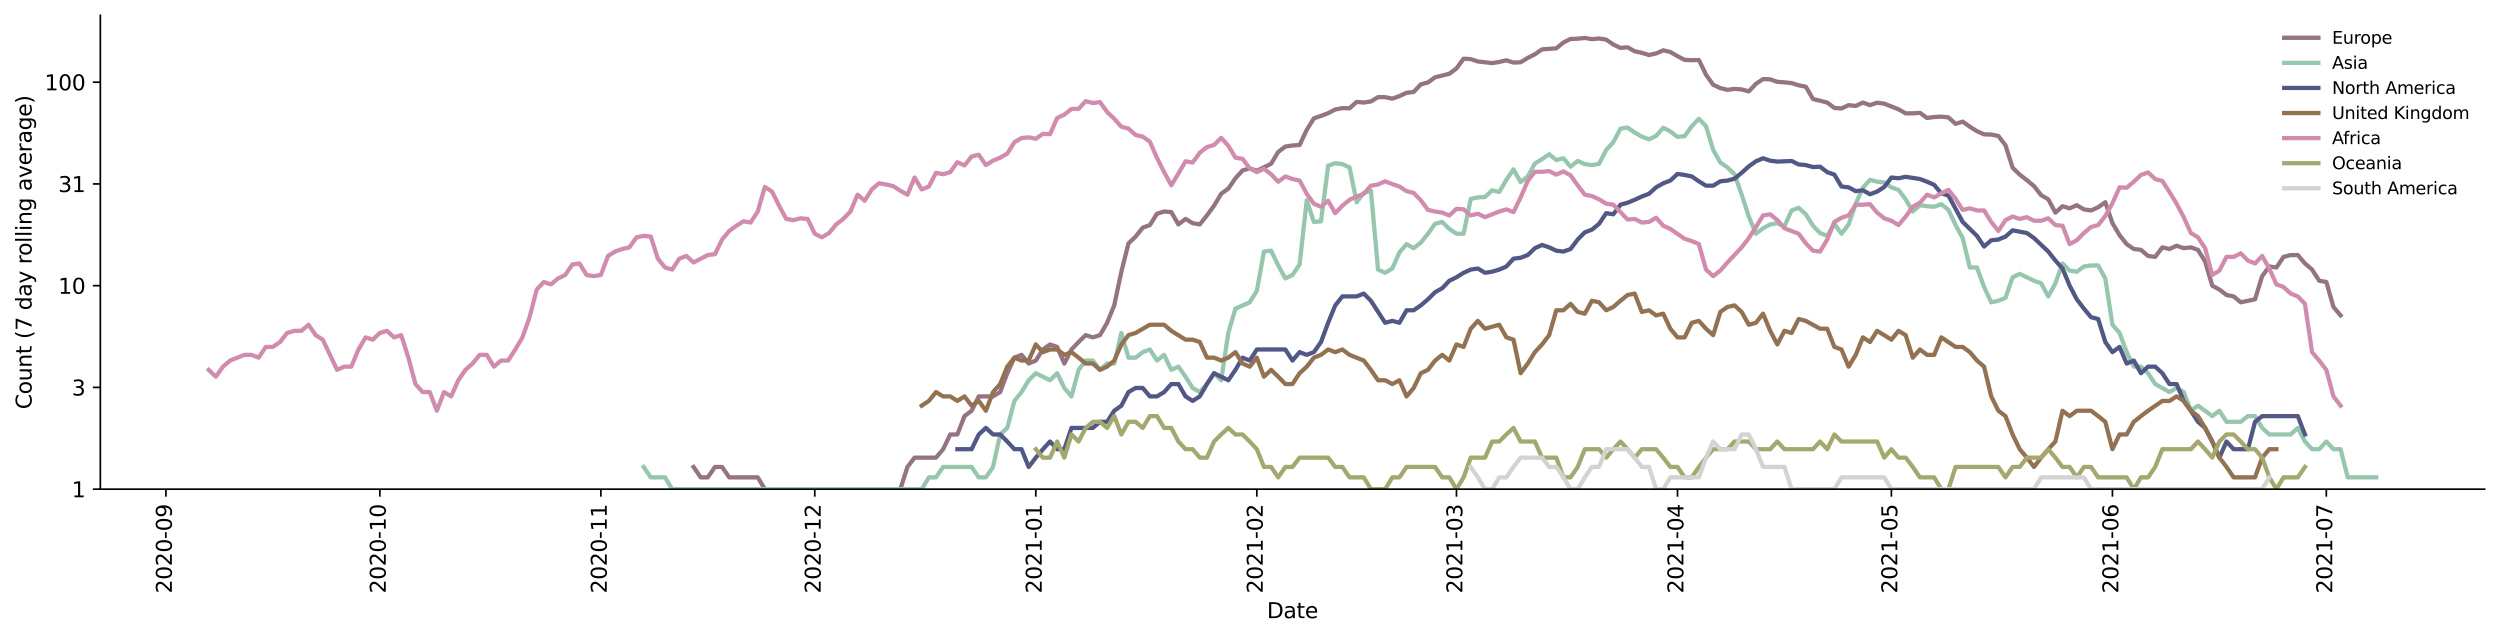 <?xml version="1.0" encoding="utf-8" standalone="no"?>
<!DOCTYPE svg PUBLIC "-//W3C//DTD SVG 1.1//EN"
  "http://www.w3.org/Graphics/SVG/1.1/DTD/svg11.dtd">
<svg height="298.621pt" version="1.1" viewBox="0 0 1170.166 298.621" width="1170.166pt" xmlns="http://www.w3.org/2000/svg" xmlns:xlink="http://www.w3.org/1999/xlink">
 <defs>
  <style type="text/css">*{stroke-linecap:butt;stroke-linejoin:round;}</style>
 </defs>
 <g id="figure_1">
  <g id="patch_1">
   <path d="M 0 298.621 
L 1170.166 298.621 
L 1170.166 0 
L 0 0 
z
" style="fill:#ffffff;"/>
  </g>
  <g id="axes_1">
   <g id="patch_2">
    <path d="M 46.966 228.96 
L 1162.966 228.96 
L 1162.966 7.2 
L 46.966 7.2 
z
" style="fill:#ffffff;"/>
   </g>
   <g id="matplotlib.axis_1">
    <g id="xtick_1">
     <g id="line2d_1">
      <defs>
       <path d="M 0 0 
L 0 3.5 
" id="m1ee1293036" style="stroke:#000000;stroke-width:0.8;"/>
      </defs>
      <g>
       <use style="stroke:#000000;stroke-width:0.8;" x="77.669" xlink:href="#m1ee1293036" y="228.96"/>
      </g>
     </g>
     <g id="text_1">
      <!-- 2020-09 -->
      <g transform="translate(80.428 277.743)rotate(-90)scale(0.1 -0.1)">
       <defs>
        <path d="M 1228 531 
L 3431 531 
L 3431 0 
L 469 0 
L 469 531 
Q 828 903 1448 1529 
Q 2069 2156 2228 2338 
Q 2531 2678 2651 2914 
Q 2772 3150 2772 3378 
Q 2772 3750 2511 3984 
Q 2250 4219 1831 4219 
Q 1534 4219 1204 4116 
Q 875 4013 500 3803 
L 500 4441 
Q 881 4594 1212 4672 
Q 1544 4750 1819 4750 
Q 2544 4750 2975 4387 
Q 3406 4025 3406 3419 
Q 3406 3131 3298 2873 
Q 3191 2616 2906 2266 
Q 2828 2175 2409 1742 
Q 1991 1309 1228 531 
z
" id="DejaVuSans-32" transform="scale(0.016)"/>
        <path d="M 2034 4250 
Q 1547 4250 1301 3770 
Q 1056 3291 1056 2328 
Q 1056 1369 1301 889 
Q 1547 409 2034 409 
Q 2525 409 2770 889 
Q 3016 1369 3016 2328 
Q 3016 3291 2770 3770 
Q 2525 4250 2034 4250 
z
M 2034 4750 
Q 2819 4750 3233 4129 
Q 3647 3509 3647 2328 
Q 3647 1150 3233 529 
Q 2819 -91 2034 -91 
Q 1250 -91 836 529 
Q 422 1150 422 2328 
Q 422 3509 836 4129 
Q 1250 4750 2034 4750 
z
" id="DejaVuSans-30" transform="scale(0.016)"/>
        <path d="M 313 2009 
L 1997 2009 
L 1997 1497 
L 313 1497 
L 313 2009 
z
" id="DejaVuSans-2d" transform="scale(0.016)"/>
        <path d="M 703 97 
L 703 672 
Q 941 559 1184 500 
Q 1428 441 1663 441 
Q 2288 441 2617 861 
Q 2947 1281 2994 2138 
Q 2813 1869 2534 1725 
Q 2256 1581 1919 1581 
Q 1219 1581 811 2004 
Q 403 2428 403 3163 
Q 403 3881 828 4315 
Q 1253 4750 1959 4750 
Q 2769 4750 3195 4129 
Q 3622 3509 3622 2328 
Q 3622 1225 3098 567 
Q 2575 -91 1691 -91 
Q 1453 -91 1209 -44 
Q 966 3 703 97 
z
M 1959 2075 
Q 2384 2075 2632 2365 
Q 2881 2656 2881 3163 
Q 2881 3666 2632 3958 
Q 2384 4250 1959 4250 
Q 1534 4250 1286 3958 
Q 1038 3666 1038 3163 
Q 1038 2656 1286 2365 
Q 1534 2075 1959 2075 
z
" id="DejaVuSans-39" transform="scale(0.016)"/>
       </defs>
       <use xlink:href="#DejaVuSans-32"/>
       <use x="63.623" xlink:href="#DejaVuSans-30"/>
       <use x="127.246" xlink:href="#DejaVuSans-32"/>
       <use x="190.869" xlink:href="#DejaVuSans-30"/>
       <use x="254.492" xlink:href="#DejaVuSans-2d"/>
       <use x="290.576" xlink:href="#DejaVuSans-30"/>
       <use x="354.199" xlink:href="#DejaVuSans-39"/>
      </g>
     </g>
    </g>
    <g id="xtick_2">
     <g id="line2d_2">
      <g>
       <use style="stroke:#000000;stroke-width:0.8;" x="177.789" xlink:href="#m1ee1293036" y="228.96"/>
      </g>
     </g>
     <g id="text_2">
      <!-- 2020-10 -->
      <g transform="translate(180.548 277.743)rotate(-90)scale(0.1 -0.1)">
       <defs>
        <path d="M 794 531 
L 1825 531 
L 1825 4091 
L 703 3866 
L 703 4441 
L 1819 4666 
L 2450 4666 
L 2450 531 
L 3481 531 
L 3481 0 
L 794 0 
L 794 531 
z
" id="DejaVuSans-31" transform="scale(0.016)"/>
       </defs>
       <use xlink:href="#DejaVuSans-32"/>
       <use x="63.623" xlink:href="#DejaVuSans-30"/>
       <use x="127.246" xlink:href="#DejaVuSans-32"/>
       <use x="190.869" xlink:href="#DejaVuSans-30"/>
       <use x="254.492" xlink:href="#DejaVuSans-2d"/>
       <use x="290.576" xlink:href="#DejaVuSans-31"/>
       <use x="354.199" xlink:href="#DejaVuSans-30"/>
      </g>
     </g>
    </g>
    <g id="xtick_3">
     <g id="line2d_3">
      <g>
       <use style="stroke:#000000;stroke-width:0.8;" x="281.246" xlink:href="#m1ee1293036" y="228.96"/>
      </g>
     </g>
     <g id="text_3">
      <!-- 2020-11 -->
      <g transform="translate(284.005 277.743)rotate(-90)scale(0.1 -0.1)">
       <use xlink:href="#DejaVuSans-32"/>
       <use x="63.623" xlink:href="#DejaVuSans-30"/>
       <use x="127.246" xlink:href="#DejaVuSans-32"/>
       <use x="190.869" xlink:href="#DejaVuSans-30"/>
       <use x="254.492" xlink:href="#DejaVuSans-2d"/>
       <use x="290.576" xlink:href="#DejaVuSans-31"/>
       <use x="354.199" xlink:href="#DejaVuSans-31"/>
      </g>
     </g>
    </g>
    <g id="xtick_4">
     <g id="line2d_4">
      <g>
       <use style="stroke:#000000;stroke-width:0.8;" x="381.365" xlink:href="#m1ee1293036" y="228.96"/>
      </g>
     </g>
     <g id="text_4">
      <!-- 2020-12 -->
      <g transform="translate(384.125 277.743)rotate(-90)scale(0.1 -0.1)">
       <use xlink:href="#DejaVuSans-32"/>
       <use x="63.623" xlink:href="#DejaVuSans-30"/>
       <use x="127.246" xlink:href="#DejaVuSans-32"/>
       <use x="190.869" xlink:href="#DejaVuSans-30"/>
       <use x="254.492" xlink:href="#DejaVuSans-2d"/>
       <use x="290.576" xlink:href="#DejaVuSans-31"/>
       <use x="354.199" xlink:href="#DejaVuSans-32"/>
      </g>
     </g>
    </g>
    <g id="xtick_5">
     <g id="line2d_5">
      <g>
       <use style="stroke:#000000;stroke-width:0.8;" x="484.822" xlink:href="#m1ee1293036" y="228.96"/>
      </g>
     </g>
     <g id="text_5">
      <!-- 2021-01 -->
      <g transform="translate(487.581 277.743)rotate(-90)scale(0.1 -0.1)">
       <use xlink:href="#DejaVuSans-32"/>
       <use x="63.623" xlink:href="#DejaVuSans-30"/>
       <use x="127.246" xlink:href="#DejaVuSans-32"/>
       <use x="190.869" xlink:href="#DejaVuSans-31"/>
       <use x="254.492" xlink:href="#DejaVuSans-2d"/>
       <use x="290.576" xlink:href="#DejaVuSans-30"/>
       <use x="354.199" xlink:href="#DejaVuSans-31"/>
      </g>
     </g>
    </g>
    <g id="xtick_6">
     <g id="line2d_6">
      <g>
       <use style="stroke:#000000;stroke-width:0.8;" x="588.279" xlink:href="#m1ee1293036" y="228.96"/>
      </g>
     </g>
     <g id="text_6">
      <!-- 2021-02 -->
      <g transform="translate(591.038 277.743)rotate(-90)scale(0.1 -0.1)">
       <use xlink:href="#DejaVuSans-32"/>
       <use x="63.623" xlink:href="#DejaVuSans-30"/>
       <use x="127.246" xlink:href="#DejaVuSans-32"/>
       <use x="190.869" xlink:href="#DejaVuSans-31"/>
       <use x="254.492" xlink:href="#DejaVuSans-2d"/>
       <use x="290.576" xlink:href="#DejaVuSans-30"/>
       <use x="354.199" xlink:href="#DejaVuSans-32"/>
      </g>
     </g>
    </g>
    <g id="xtick_7">
     <g id="line2d_7">
      <g>
       <use style="stroke:#000000;stroke-width:0.8;" x="681.724" xlink:href="#m1ee1293036" y="228.96"/>
      </g>
     </g>
     <g id="text_7">
      <!-- 2021-03 -->
      <g transform="translate(684.483 277.743)rotate(-90)scale(0.1 -0.1)">
       <defs>
        <path d="M 2597 2516 
Q 3050 2419 3304 2112 
Q 3559 1806 3559 1356 
Q 3559 666 3084 287 
Q 2609 -91 1734 -91 
Q 1441 -91 1130 -33 
Q 819 25 488 141 
L 488 750 
Q 750 597 1062 519 
Q 1375 441 1716 441 
Q 2309 441 2620 675 
Q 2931 909 2931 1356 
Q 2931 1769 2642 2001 
Q 2353 2234 1838 2234 
L 1294 2234 
L 1294 2753 
L 1863 2753 
Q 2328 2753 2575 2939 
Q 2822 3125 2822 3475 
Q 2822 3834 2567 4026 
Q 2313 4219 1838 4219 
Q 1578 4219 1281 4162 
Q 984 4106 628 3988 
L 628 4550 
Q 988 4650 1302 4700 
Q 1616 4750 1894 4750 
Q 2613 4750 3031 4423 
Q 3450 4097 3450 3541 
Q 3450 3153 3228 2886 
Q 3006 2619 2597 2516 
z
" id="DejaVuSans-33" transform="scale(0.016)"/>
       </defs>
       <use xlink:href="#DejaVuSans-32"/>
       <use x="63.623" xlink:href="#DejaVuSans-30"/>
       <use x="127.246" xlink:href="#DejaVuSans-32"/>
       <use x="190.869" xlink:href="#DejaVuSans-31"/>
       <use x="254.492" xlink:href="#DejaVuSans-2d"/>
       <use x="290.576" xlink:href="#DejaVuSans-30"/>
       <use x="354.199" xlink:href="#DejaVuSans-33"/>
      </g>
     </g>
    </g>
    <g id="xtick_8">
     <g id="line2d_8">
      <g>
       <use style="stroke:#000000;stroke-width:0.8;" x="785.181" xlink:href="#m1ee1293036" y="228.96"/>
      </g>
     </g>
     <g id="text_8">
      <!-- 2021-04 -->
      <g transform="translate(787.94 277.743)rotate(-90)scale(0.1 -0.1)">
       <defs>
        <path d="M 2419 4116 
L 825 1625 
L 2419 1625 
L 2419 4116 
z
M 2253 4666 
L 3047 4666 
L 3047 1625 
L 3713 1625 
L 3713 1100 
L 3047 1100 
L 3047 0 
L 2419 0 
L 2419 1100 
L 313 1100 
L 313 1709 
L 2253 4666 
z
" id="DejaVuSans-34" transform="scale(0.016)"/>
       </defs>
       <use xlink:href="#DejaVuSans-32"/>
       <use x="63.623" xlink:href="#DejaVuSans-30"/>
       <use x="127.246" xlink:href="#DejaVuSans-32"/>
       <use x="190.869" xlink:href="#DejaVuSans-31"/>
       <use x="254.492" xlink:href="#DejaVuSans-2d"/>
       <use x="290.576" xlink:href="#DejaVuSans-30"/>
       <use x="354.199" xlink:href="#DejaVuSans-34"/>
      </g>
     </g>
    </g>
    <g id="xtick_9">
     <g id="line2d_9">
      <g>
       <use style="stroke:#000000;stroke-width:0.8;" x="885.301" xlink:href="#m1ee1293036" y="228.96"/>
      </g>
     </g>
     <g id="text_9">
      <!-- 2021-05 -->
      <g transform="translate(888.06 277.743)rotate(-90)scale(0.1 -0.1)">
       <defs>
        <path d="M 691 4666 
L 3169 4666 
L 3169 4134 
L 1269 4134 
L 1269 2991 
Q 1406 3038 1543 3061 
Q 1681 3084 1819 3084 
Q 2600 3084 3056 2656 
Q 3513 2228 3513 1497 
Q 3513 744 3044 326 
Q 2575 -91 1722 -91 
Q 1428 -91 1123 -41 
Q 819 9 494 109 
L 494 744 
Q 775 591 1075 516 
Q 1375 441 1709 441 
Q 2250 441 2565 725 
Q 2881 1009 2881 1497 
Q 2881 1984 2565 2268 
Q 2250 2553 1709 2553 
Q 1456 2553 1204 2497 
Q 953 2441 691 2322 
L 691 4666 
z
" id="DejaVuSans-35" transform="scale(0.016)"/>
       </defs>
       <use xlink:href="#DejaVuSans-32"/>
       <use x="63.623" xlink:href="#DejaVuSans-30"/>
       <use x="127.246" xlink:href="#DejaVuSans-32"/>
       <use x="190.869" xlink:href="#DejaVuSans-31"/>
       <use x="254.492" xlink:href="#DejaVuSans-2d"/>
       <use x="290.576" xlink:href="#DejaVuSans-30"/>
       <use x="354.199" xlink:href="#DejaVuSans-35"/>
      </g>
     </g>
    </g>
    <g id="xtick_10">
     <g id="line2d_10">
      <g>
       <use style="stroke:#000000;stroke-width:0.8;" x="988.757" xlink:href="#m1ee1293036" y="228.96"/>
      </g>
     </g>
     <g id="text_10">
      <!-- 2021-06 -->
      <g transform="translate(991.517 277.743)rotate(-90)scale(0.1 -0.1)">
       <defs>
        <path d="M 2113 2584 
Q 1688 2584 1439 2293 
Q 1191 2003 1191 1497 
Q 1191 994 1439 701 
Q 1688 409 2113 409 
Q 2538 409 2786 701 
Q 3034 994 3034 1497 
Q 3034 2003 2786 2293 
Q 2538 2584 2113 2584 
z
M 3366 4563 
L 3366 3988 
Q 3128 4100 2886 4159 
Q 2644 4219 2406 4219 
Q 1781 4219 1451 3797 
Q 1122 3375 1075 2522 
Q 1259 2794 1537 2939 
Q 1816 3084 2150 3084 
Q 2853 3084 3261 2657 
Q 3669 2231 3669 1497 
Q 3669 778 3244 343 
Q 2819 -91 2113 -91 
Q 1303 -91 875 529 
Q 447 1150 447 2328 
Q 447 3434 972 4092 
Q 1497 4750 2381 4750 
Q 2619 4750 2861 4703 
Q 3103 4656 3366 4563 
z
" id="DejaVuSans-36" transform="scale(0.016)"/>
       </defs>
       <use xlink:href="#DejaVuSans-32"/>
       <use x="63.623" xlink:href="#DejaVuSans-30"/>
       <use x="127.246" xlink:href="#DejaVuSans-32"/>
       <use x="190.869" xlink:href="#DejaVuSans-31"/>
       <use x="254.492" xlink:href="#DejaVuSans-2d"/>
       <use x="290.576" xlink:href="#DejaVuSans-30"/>
       <use x="354.199" xlink:href="#DejaVuSans-36"/>
      </g>
     </g>
    </g>
    <g id="xtick_11">
     <g id="line2d_11">
      <g>
       <use style="stroke:#000000;stroke-width:0.8;" x="1088.877" xlink:href="#m1ee1293036" y="228.96"/>
      </g>
     </g>
     <g id="text_11">
      <!-- 2021-07 -->
      <g transform="translate(1091.636 277.743)rotate(-90)scale(0.1 -0.1)">
       <defs>
        <path d="M 525 4666 
L 3525 4666 
L 3525 4397 
L 1831 0 
L 1172 0 
L 2766 4134 
L 525 4134 
L 525 4666 
z
" id="DejaVuSans-37" transform="scale(0.016)"/>
       </defs>
       <use xlink:href="#DejaVuSans-32"/>
       <use x="63.623" xlink:href="#DejaVuSans-30"/>
       <use x="127.246" xlink:href="#DejaVuSans-32"/>
       <use x="190.869" xlink:href="#DejaVuSans-31"/>
       <use x="254.492" xlink:href="#DejaVuSans-2d"/>
       <use x="290.576" xlink:href="#DejaVuSans-30"/>
       <use x="354.199" xlink:href="#DejaVuSans-37"/>
      </g>
     </g>
    </g>
    <g id="text_12">
     <!-- Date -->
     <g transform="translate(593.015 289.341)scale(0.1 -0.1)">
      <defs>
       <path d="M 1259 4147 
L 1259 519 
L 2022 519 
Q 2988 519 3436 956 
Q 3884 1394 3884 2338 
Q 3884 3275 3436 3711 
Q 2988 4147 2022 4147 
L 1259 4147 
z
M 628 4666 
L 1925 4666 
Q 3281 4666 3915 4102 
Q 4550 3538 4550 2338 
Q 4550 1131 3912 565 
Q 3275 0 1925 0 
L 628 0 
L 628 4666 
z
" id="DejaVuSans-44" transform="scale(0.016)"/>
       <path d="M 2194 1759 
Q 1497 1759 1228 1600 
Q 959 1441 959 1056 
Q 959 750 1161 570 
Q 1363 391 1709 391 
Q 2188 391 2477 730 
Q 2766 1069 2766 1631 
L 2766 1759 
L 2194 1759 
z
M 3341 1997 
L 3341 0 
L 2766 0 
L 2766 531 
Q 2569 213 2275 61 
Q 1981 -91 1556 -91 
Q 1019 -91 701 211 
Q 384 513 384 1019 
Q 384 1609 779 1909 
Q 1175 2209 1959 2209 
L 2766 2209 
L 2766 2266 
Q 2766 2663 2505 2880 
Q 2244 3097 1772 3097 
Q 1472 3097 1187 3025 
Q 903 2953 641 2809 
L 641 3341 
Q 956 3463 1253 3523 
Q 1550 3584 1831 3584 
Q 2591 3584 2966 3190 
Q 3341 2797 3341 1997 
z
" id="DejaVuSans-61" transform="scale(0.016)"/>
       <path d="M 1172 4494 
L 1172 3500 
L 2356 3500 
L 2356 3053 
L 1172 3053 
L 1172 1153 
Q 1172 725 1289 603 
Q 1406 481 1766 481 
L 2356 481 
L 2356 0 
L 1766 0 
Q 1100 0 847 248 
Q 594 497 594 1153 
L 594 3053 
L 172 3053 
L 172 3500 
L 594 3500 
L 594 4494 
L 1172 4494 
z
" id="DejaVuSans-74" transform="scale(0.016)"/>
       <path d="M 3597 1894 
L 3597 1613 
L 953 1613 
Q 991 1019 1311 708 
Q 1631 397 2203 397 
Q 2534 397 2845 478 
Q 3156 559 3463 722 
L 3463 178 
Q 3153 47 2828 -22 
Q 2503 -91 2169 -91 
Q 1331 -91 842 396 
Q 353 884 353 1716 
Q 353 2575 817 3079 
Q 1281 3584 2069 3584 
Q 2775 3584 3186 3129 
Q 3597 2675 3597 1894 
z
M 3022 2063 
Q 3016 2534 2758 2815 
Q 2500 3097 2075 3097 
Q 1594 3097 1305 2825 
Q 1016 2553 972 2059 
L 3022 2063 
z
" id="DejaVuSans-65" transform="scale(0.016)"/>
      </defs>
      <use xlink:href="#DejaVuSans-44"/>
      <use x="77.002" xlink:href="#DejaVuSans-61"/>
      <use x="138.281" xlink:href="#DejaVuSans-74"/>
      <use x="177.49" xlink:href="#DejaVuSans-65"/>
     </g>
    </g>
   </g>
   <g id="matplotlib.axis_2">
    <g id="ytick_1">
     <g id="line2d_12">
      <defs>
       <path d="M 0 0 
L -3.5 0 
" id="mf9e416d2a3" style="stroke:#000000;stroke-width:0.8;"/>
      </defs>
      <g>
       <use style="stroke:#000000;stroke-width:0.8;" x="46.966" xlink:href="#mf9e416d2a3" y="228.96"/>
      </g>
     </g>
     <g id="text_13">
      <!-- 1 -->
      <g transform="translate(33.603 232.759)scale(0.1 -0.1)">
       <use xlink:href="#DejaVuSans-31"/>
      </g>
     </g>
    </g>
    <g id="ytick_2">
     <g id="line2d_13">
      <g>
       <use style="stroke:#000000;stroke-width:0.8;" x="46.966" xlink:href="#mf9e416d2a3" y="181.338"/>
      </g>
     </g>
     <g id="text_14">
      <!-- 3 -->
      <g transform="translate(33.603 185.138)scale(0.1 -0.1)">
       <use xlink:href="#DejaVuSans-33"/>
      </g>
     </g>
    </g>
    <g id="ytick_3">
     <g id="line2d_14">
      <g>
       <use style="stroke:#000000;stroke-width:0.8;" x="46.966" xlink:href="#mf9e416d2a3" y="133.717"/>
      </g>
     </g>
     <g id="text_15">
      <!-- 10 -->
      <g transform="translate(27.241 137.516)scale(0.1 -0.1)">
       <use xlink:href="#DejaVuSans-31"/>
       <use x="63.623" xlink:href="#DejaVuSans-30"/>
      </g>
     </g>
    </g>
    <g id="ytick_4">
     <g id="line2d_15">
      <g>
       <use style="stroke:#000000;stroke-width:0.8;" x="46.966" xlink:href="#mf9e416d2a3" y="86.095"/>
      </g>
     </g>
     <g id="text_16">
      <!-- 31 -->
      <g transform="translate(27.241 89.895)scale(0.1 -0.1)">
       <use xlink:href="#DejaVuSans-33"/>
       <use x="63.623" xlink:href="#DejaVuSans-31"/>
      </g>
     </g>
    </g>
    <g id="ytick_5">
     <g id="line2d_16">
      <g>
       <use style="stroke:#000000;stroke-width:0.8;" x="46.966" xlink:href="#mf9e416d2a3" y="38.474"/>
      </g>
     </g>
     <g id="text_17">
      <!-- 100 -->
      <g transform="translate(20.878 42.273)scale(0.1 -0.1)">
       <use xlink:href="#DejaVuSans-31"/>
       <use x="63.623" xlink:href="#DejaVuSans-30"/>
       <use x="127.246" xlink:href="#DejaVuSans-30"/>
      </g>
     </g>
    </g>
    <g id="text_18">
     <!-- Count (7 day rolling average) -->
     <g transform="translate(14.798 191.548)rotate(-90)scale(0.1 -0.1)">
      <defs>
       <path d="M 4122 4306 
L 4122 3641 
Q 3803 3938 3442 4084 
Q 3081 4231 2675 4231 
Q 1875 4231 1450 3742 
Q 1025 3253 1025 2328 
Q 1025 1406 1450 917 
Q 1875 428 2675 428 
Q 3081 428 3442 575 
Q 3803 722 4122 1019 
L 4122 359 
Q 3791 134 3420 21 
Q 3050 -91 2638 -91 
Q 1578 -91 968 557 
Q 359 1206 359 2328 
Q 359 3453 968 4101 
Q 1578 4750 2638 4750 
Q 3056 4750 3426 4639 
Q 3797 4528 4122 4306 
z
" id="DejaVuSans-43" transform="scale(0.016)"/>
       <path d="M 1959 3097 
Q 1497 3097 1228 2736 
Q 959 2375 959 1747 
Q 959 1119 1226 758 
Q 1494 397 1959 397 
Q 2419 397 2687 759 
Q 2956 1122 2956 1747 
Q 2956 2369 2687 2733 
Q 2419 3097 1959 3097 
z
M 1959 3584 
Q 2709 3584 3137 3096 
Q 3566 2609 3566 1747 
Q 3566 888 3137 398 
Q 2709 -91 1959 -91 
Q 1206 -91 779 398 
Q 353 888 353 1747 
Q 353 2609 779 3096 
Q 1206 3584 1959 3584 
z
" id="DejaVuSans-6f" transform="scale(0.016)"/>
       <path d="M 544 1381 
L 544 3500 
L 1119 3500 
L 1119 1403 
Q 1119 906 1312 657 
Q 1506 409 1894 409 
Q 2359 409 2629 706 
Q 2900 1003 2900 1516 
L 2900 3500 
L 3475 3500 
L 3475 0 
L 2900 0 
L 2900 538 
Q 2691 219 2414 64 
Q 2138 -91 1772 -91 
Q 1169 -91 856 284 
Q 544 659 544 1381 
z
M 1991 3584 
L 1991 3584 
z
" id="DejaVuSans-75" transform="scale(0.016)"/>
       <path d="M 3513 2113 
L 3513 0 
L 2938 0 
L 2938 2094 
Q 2938 2591 2744 2837 
Q 2550 3084 2163 3084 
Q 1697 3084 1428 2787 
Q 1159 2491 1159 1978 
L 1159 0 
L 581 0 
L 581 3500 
L 1159 3500 
L 1159 2956 
Q 1366 3272 1645 3428 
Q 1925 3584 2291 3584 
Q 2894 3584 3203 3211 
Q 3513 2838 3513 2113 
z
" id="DejaVuSans-6e" transform="scale(0.016)"/>
       <path id="DejaVuSans-20" transform="scale(0.016)"/>
       <path d="M 1984 4856 
Q 1566 4138 1362 3434 
Q 1159 2731 1159 2009 
Q 1159 1288 1364 580 
Q 1569 -128 1984 -844 
L 1484 -844 
Q 1016 -109 783 600 
Q 550 1309 550 2009 
Q 550 2706 781 3412 
Q 1013 4119 1484 4856 
L 1984 4856 
z
" id="DejaVuSans-28" transform="scale(0.016)"/>
       <path d="M 2906 2969 
L 2906 4863 
L 3481 4863 
L 3481 0 
L 2906 0 
L 2906 525 
Q 2725 213 2448 61 
Q 2172 -91 1784 -91 
Q 1150 -91 751 415 
Q 353 922 353 1747 
Q 353 2572 751 3078 
Q 1150 3584 1784 3584 
Q 2172 3584 2448 3432 
Q 2725 3281 2906 2969 
z
M 947 1747 
Q 947 1113 1208 752 
Q 1469 391 1925 391 
Q 2381 391 2643 752 
Q 2906 1113 2906 1747 
Q 2906 2381 2643 2742 
Q 2381 3103 1925 3103 
Q 1469 3103 1208 2742 
Q 947 2381 947 1747 
z
" id="DejaVuSans-64" transform="scale(0.016)"/>
       <path d="M 2059 -325 
Q 1816 -950 1584 -1140 
Q 1353 -1331 966 -1331 
L 506 -1331 
L 506 -850 
L 844 -850 
Q 1081 -850 1212 -737 
Q 1344 -625 1503 -206 
L 1606 56 
L 191 3500 
L 800 3500 
L 1894 763 
L 2988 3500 
L 3597 3500 
L 2059 -325 
z
" id="DejaVuSans-79" transform="scale(0.016)"/>
       <path d="M 2631 2963 
Q 2534 3019 2420 3045 
Q 2306 3072 2169 3072 
Q 1681 3072 1420 2755 
Q 1159 2438 1159 1844 
L 1159 0 
L 581 0 
L 581 3500 
L 1159 3500 
L 1159 2956 
Q 1341 3275 1631 3429 
Q 1922 3584 2338 3584 
Q 2397 3584 2469 3576 
Q 2541 3569 2628 3553 
L 2631 2963 
z
" id="DejaVuSans-72" transform="scale(0.016)"/>
       <path d="M 603 4863 
L 1178 4863 
L 1178 0 
L 603 0 
L 603 4863 
z
" id="DejaVuSans-6c" transform="scale(0.016)"/>
       <path d="M 603 3500 
L 1178 3500 
L 1178 0 
L 603 0 
L 603 3500 
z
M 603 4863 
L 1178 4863 
L 1178 4134 
L 603 4134 
L 603 4863 
z
" id="DejaVuSans-69" transform="scale(0.016)"/>
       <path d="M 2906 1791 
Q 2906 2416 2648 2759 
Q 2391 3103 1925 3103 
Q 1463 3103 1205 2759 
Q 947 2416 947 1791 
Q 947 1169 1205 825 
Q 1463 481 1925 481 
Q 2391 481 2648 825 
Q 2906 1169 2906 1791 
z
M 3481 434 
Q 3481 -459 3084 -895 
Q 2688 -1331 1869 -1331 
Q 1566 -1331 1297 -1286 
Q 1028 -1241 775 -1147 
L 775 -588 
Q 1028 -725 1275 -790 
Q 1522 -856 1778 -856 
Q 2344 -856 2625 -561 
Q 2906 -266 2906 331 
L 2906 616 
Q 2728 306 2450 153 
Q 2172 0 1784 0 
Q 1141 0 747 490 
Q 353 981 353 1791 
Q 353 2603 747 3093 
Q 1141 3584 1784 3584 
Q 2172 3584 2450 3431 
Q 2728 3278 2906 2969 
L 2906 3500 
L 3481 3500 
L 3481 434 
z
" id="DejaVuSans-67" transform="scale(0.016)"/>
       <path d="M 191 3500 
L 800 3500 
L 1894 563 
L 2988 3500 
L 3597 3500 
L 2284 0 
L 1503 0 
L 191 3500 
z
" id="DejaVuSans-76" transform="scale(0.016)"/>
       <path d="M 513 4856 
L 1013 4856 
Q 1481 4119 1714 3412 
Q 1947 2706 1947 2009 
Q 1947 1309 1714 600 
Q 1481 -109 1013 -844 
L 513 -844 
Q 928 -128 1133 580 
Q 1338 1288 1338 2009 
Q 1338 2731 1133 3434 
Q 928 4138 513 4856 
z
" id="DejaVuSans-29" transform="scale(0.016)"/>
      </defs>
      <use xlink:href="#DejaVuSans-43"/>
      <use x="69.824" xlink:href="#DejaVuSans-6f"/>
      <use x="131.006" xlink:href="#DejaVuSans-75"/>
      <use x="194.385" xlink:href="#DejaVuSans-6e"/>
      <use x="257.764" xlink:href="#DejaVuSans-74"/>
      <use x="296.973" xlink:href="#DejaVuSans-20"/>
      <use x="328.76" xlink:href="#DejaVuSans-28"/>
      <use x="367.773" xlink:href="#DejaVuSans-37"/>
      <use x="431.396" xlink:href="#DejaVuSans-20"/>
      <use x="463.184" xlink:href="#DejaVuSans-64"/>
      <use x="526.66" xlink:href="#DejaVuSans-61"/>
      <use x="587.939" xlink:href="#DejaVuSans-79"/>
      <use x="647.119" xlink:href="#DejaVuSans-20"/>
      <use x="678.906" xlink:href="#DejaVuSans-72"/>
      <use x="717.77" xlink:href="#DejaVuSans-6f"/>
      <use x="778.951" xlink:href="#DejaVuSans-6c"/>
      <use x="806.734" xlink:href="#DejaVuSans-6c"/>
      <use x="834.518" xlink:href="#DejaVuSans-69"/>
      <use x="862.301" xlink:href="#DejaVuSans-6e"/>
      <use x="925.68" xlink:href="#DejaVuSans-67"/>
      <use x="989.156" xlink:href="#DejaVuSans-20"/>
      <use x="1020.943" xlink:href="#DejaVuSans-61"/>
      <use x="1082.223" xlink:href="#DejaVuSans-76"/>
      <use x="1141.402" xlink:href="#DejaVuSans-65"/>
      <use x="1202.926" xlink:href="#DejaVuSans-72"/>
      <use x="1244.039" xlink:href="#DejaVuSans-61"/>
      <use x="1305.318" xlink:href="#DejaVuSans-67"/>
      <use x="1368.795" xlink:href="#DejaVuSans-65"/>
      <use x="1430.318" xlink:href="#DejaVuSans-29"/>
     </g>
    </g>
   </g>
   <g id="line2d_17">
    <path clip-path="url(#p4f8653e876)" d="M 324.631 218.565 
L 327.968 223.437 
L 331.305 223.437 
L 334.643 218.565 
L 337.98 218.565 
L 341.317 223.437 
L 354.667 223.437 
L 358.004 228.96 
L 421.413 228.96 
L 424.75 218.565 
L 428.088 214.207 
L 438.1 214.207 
L 441.437 210.264 
L 444.774 203.354 
L 448.112 203.354 
L 451.449 194.766 
L 454.786 192.258 
L 458.124 185.536 
L 464.798 185.536 
L 468.135 183.518 
L 471.473 174.683 
L 474.81 167.408 
L 478.147 166.095 
L 481.485 170.166 
L 484.822 168.764 
L 488.159 163.587 
L 491.497 161.223 
L 494.834 162.388 
L 498.171 170.166 
L 501.509 163.587 
L 504.846 160.089 
L 508.183 156.865 
L 511.521 157.912 
L 514.858 156.865 
L 518.195 151.084 
L 521.533 142.947 
L 524.87 127.172 
L 528.207 113.908 
L 531.545 110.738 
L 534.882 106.55 
L 538.219 105.342 
L 541.557 100.043 
L 544.894 99.009 
L 548.231 99.265 
L 551.568 105.046 
L 554.906 102.469 
L 558.243 104.459 
L 561.58 105.046 
L 564.918 100.836 
L 568.255 96.291 
L 571.592 90.708 
L 574.93 88.274 
L 578.267 83.446 
L 581.604 79.76 
L 584.942 78.809 
L 588.279 79.92 
L 594.954 76.671 
L 598.291 71.111 
L 601.628 68.588 
L 604.966 68.101 
L 608.303 67.86 
L 611.64 60.802 
L 614.978 55.393 
L 618.315 54.253 
L 621.652 52.975 
L 624.99 51.249 
L 628.327 50.61 
L 631.664 50.69 
L 635.002 47.704 
L 638.339 48 
L 641.676 47.483 
L 645.013 45.475 
L 648.351 45.475 
L 651.688 46.181 
L 655.025 44.988 
L 658.363 43.427 
L 661.7 43.029 
L 665.037 39.491 
L 668.375 38.592 
L 671.712 36.175 
L 678.387 34.531 
L 681.724 32.03 
L 685.061 27.485 
L 688.399 27.667 
L 691.736 28.774 
L 698.411 29.528 
L 701.748 29.008 
L 705.085 28.217 
L 708.423 29.291 
L 711.76 29.149 
L 715.097 27.08 
L 718.435 25.409 
L 721.772 23.105 
L 728.446 22.618 
L 731.784 19.891 
L 735.121 18.228 
L 738.458 18.12 
L 741.796 17.76 
L 745.133 18.337 
L 748.47 18.011 
L 751.808 18.555 
L 755.145 20.845 
L 758.482 22.418 
L 761.82 22.138 
L 765.157 24.011 
L 768.494 24.725 
L 771.832 25.755 
L 775.169 25.023 
L 778.506 23.555 
L 781.844 24.346 
L 785.181 26.28 
L 788.518 28.033 
L 791.856 28.171 
L 795.193 28.079 
L 798.53 34.963 
L 801.868 39.673 
L 805.205 41.222 
L 808.542 42.051 
L 811.88 41.603 
L 815.217 41.859 
L 818.554 42.766 
L 821.891 39.249 
L 825.229 37.022 
L 828.566 37.137 
L 831.903 38.297 
L 835.241 38.533 
L 838.578 38.89 
L 841.915 39.917 
L 845.253 40.596 
L 848.59 46.324 
L 855.265 48 
L 858.602 50.531 
L 861.939 50.769 
L 865.277 49.208 
L 868.614 49.593 
L 871.951 48 
L 875.289 49.208 
L 878.626 48.075 
L 881.963 48.524 
L 888.638 51.169 
L 891.975 53.059 
L 895.313 53.059 
L 898.65 52.807 
L 901.987 55.216 
L 905.324 54.775 
L 908.662 54.6 
L 911.999 54.951 
L 915.336 57.962 
L 918.674 56.934 
L 922.011 59.309 
L 925.348 61.415 
L 928.686 62.881 
L 932.023 62.988 
L 935.36 63.634 
L 938.698 67.981 
L 942.035 78.497 
L 945.372 81.73 
L 948.71 84.332 
L 952.047 87.109 
L 955.384 91.34 
L 958.722 93.294 
L 962.059 99.523 
L 965.396 96.531 
L 968.734 97.504 
L 972.071 96.053 
L 975.408 98 
L 978.746 98.501 
L 982.083 97.015 
L 985.42 94.651 
L 988.757 104.459 
L 992.095 110.066 
L 995.432 114.276 
L 998.769 116.553 
L 1002.107 116.945 
L 1005.444 119.799 
L 1008.781 120.223 
L 1012.119 115.78 
L 1015.456 116.553 
L 1018.793 115.021 
L 1022.131 116.165 
L 1025.468 115.78 
L 1028.805 116.945 
L 1032.143 122.413 
L 1035.48 133.717 
L 1038.817 135.529 
L 1042.155 138.075 
L 1045.492 138.737 
L 1048.829 141.495 
L 1055.504 140.093 
L 1058.841 129.241 
L 1062.179 124.724 
L 1065.516 125.202 
L 1068.853 120.223 
L 1072.191 119.379 
L 1075.528 119.379 
L 1078.865 123.322 
L 1082.202 126.175 
L 1085.54 131.418 
L 1088.877 131.981 
L 1092.214 143.692 
L 1095.552 147.635 
L 1095.552 147.635 
" style="fill:none;stroke:#947383;stroke-linecap:square;stroke-width:2;"/>
   </g>
   <g id="line2d_18">
    <path clip-path="url(#p4f8653e876)" d="M 301.269 218.565 
L 304.607 223.437 
L 311.281 223.437 
L 314.619 228.96 
L 431.425 228.96 
L 434.762 223.437 
L 438.1 223.437 
L 441.437 218.565 
L 454.786 218.565 
L 458.124 223.437 
L 461.461 223.437 
L 464.798 218.565 
L 468.135 203.354 
L 471.473 200.289 
L 474.81 187.657 
L 478.147 183.518 
L 481.485 177.994 
L 484.822 174.683 
L 491.497 177.994 
L 494.834 174.683 
L 498.171 181.593 
L 501.509 185.536 
L 504.846 173.122 
L 508.183 168.764 
L 511.521 168.764 
L 514.858 173.122 
L 518.195 170.166 
L 521.533 170.166 
L 524.87 155.843 
L 528.207 167.408 
L 531.545 167.408 
L 534.882 164.822 
L 538.219 163.587 
L 541.557 168.764 
L 544.894 166.095 
L 548.231 173.122 
L 551.568 171.618 
L 554.906 176.306 
L 558.243 181.593 
L 561.58 183.518 
L 564.918 179.755 
L 568.255 174.683 
L 571.592 177.994 
L 574.93 155.843 
L 578.267 144.451 
L 584.942 141.495 
L 588.279 136.151 
L 591.616 117.741 
L 594.954 117.341 
L 598.291 124.251 
L 601.628 130.315 
L 604.966 128.714 
L 608.303 123.784 
L 611.64 93.742 
L 614.978 103.881 
L 618.315 103.594 
L 621.652 77.574 
L 624.99 76.375 
L 628.327 76.82 
L 631.664 78.341 
L 635.002 94.651 
L 638.339 90.293 
L 641.676 89.271 
L 645.013 126.175 
L 648.351 127.68 
L 651.688 125.686 
L 655.025 118.144 
L 658.363 114.276 
L 661.7 116.165 
L 665.037 113.544 
L 668.375 109.404 
L 671.712 104.751 
L 675.049 103.881 
L 678.387 107.168 
L 681.724 109.404 
L 685.061 109.404 
L 688.399 93.073 
L 691.736 92.414 
L 695.073 92.197 
L 698.411 89.07 
L 701.748 89.881 
L 705.085 84.153 
L 708.423 79.281 
L 711.76 85.237 
L 715.097 82.579 
L 718.435 76.523 
L 721.772 74.498 
L 725.109 72.165 
L 728.446 74.923 
L 731.784 74.076 
L 735.121 78.033 
L 738.458 75.353 
L 741.796 76.82 
L 745.133 77.271 
L 748.47 76.671 
L 751.808 70.21 
L 755.145 66.558 
L 758.482 60.199 
L 761.82 59.702 
L 765.157 62.037 
L 768.494 63.961 
L 771.832 65.183 
L 775.169 63.634 
L 778.506 59.801 
L 781.844 61.518 
L 785.181 64.071 
L 788.518 63.743 
L 791.856 59.114 
L 795.193 55.572 
L 798.53 59.114 
L 801.868 70.083 
L 805.205 76.08 
L 808.542 78.341 
L 811.88 81.562 
L 815.217 91.128 
L 818.554 101.373 
L 821.891 109.404 
L 825.229 106.858 
L 828.566 105.046 
L 831.903 104.459 
L 835.241 105.942 
L 838.578 98.501 
L 841.915 97.259 
L 845.253 100.305 
L 848.59 105.641 
L 851.927 109.077 
L 855.265 110.401 
L 858.602 104.751 
L 861.939 109.404 
L 865.277 105.046 
L 868.614 95.346 
L 871.951 87.882 
L 875.289 84.153 
L 878.626 85.055 
L 881.963 85.421 
L 885.301 87.688 
L 888.638 88.87 
L 891.975 93.294 
L 895.313 99.009 
L 898.65 96.053 
L 901.987 96.531 
L 905.324 96.772 
L 908.662 95.58 
L 911.999 98.25 
L 915.336 105.342 
L 918.674 111.422 
L 922.011 125.202 
L 925.348 125.202 
L 928.686 134.312 
L 932.023 141.495 
L 935.36 140.788 
L 938.698 139.409 
L 942.035 129.775 
L 945.372 128.194 
L 952.047 131.418 
L 955.384 132.552 
L 958.722 138.737 
L 962.059 132.552 
L 965.396 123.322 
L 968.734 126.671 
L 972.071 127.172 
L 975.408 124.724 
L 978.746 124.251 
L 982.083 124.251 
L 985.42 130.315 
L 988.757 151.993 
L 992.095 155.843 
L 995.432 164.822 
L 998.769 171.618 
L 1002.107 171.618 
L 1005.444 174.683 
L 1008.781 179.755 
L 1015.456 183.518 
L 1018.793 181.593 
L 1022.131 183.518 
L 1025.468 192.258 
L 1028.805 189.894 
L 1032.143 192.258 
L 1035.48 194.766 
L 1038.817 192.258 
L 1042.155 197.435 
L 1048.829 197.435 
L 1052.167 194.766 
L 1055.504 194.766 
L 1058.841 200.289 
L 1062.179 203.354 
L 1072.191 203.354 
L 1075.528 200.289 
L 1078.865 206.665 
L 1082.202 210.264 
L 1085.54 210.264 
L 1088.877 206.665 
L 1092.214 210.264 
L 1095.552 210.264 
L 1098.889 223.437 
L 1112.238 223.437 
L 1112.238 223.437 
" style="fill:none;stroke:#96c6ad;stroke-linecap:square;stroke-width:2;"/>
   </g>
   <g id="line2d_19">
    <path clip-path="url(#p4f8653e876)" d="M 448.112 210.264 
L 454.786 210.264 
L 458.124 203.354 
L 461.461 200.289 
L 464.798 203.354 
L 468.135 203.354 
L 471.473 206.665 
L 474.81 210.264 
L 478.147 210.264 
L 481.485 218.565 
L 484.822 214.207 
L 488.159 210.264 
L 491.497 206.665 
L 494.834 210.264 
L 498.171 210.264 
L 501.509 200.289 
L 511.521 200.289 
L 514.858 197.435 
L 518.195 197.435 
L 521.533 192.258 
L 524.87 189.894 
L 528.207 183.518 
L 531.545 181.593 
L 534.882 181.593 
L 538.219 185.536 
L 541.557 185.536 
L 544.894 183.518 
L 548.231 179.755 
L 551.568 179.755 
L 554.906 185.536 
L 558.243 187.657 
L 561.58 185.536 
L 564.918 179.755 
L 568.255 174.683 
L 574.93 177.994 
L 578.267 173.122 
L 581.604 167.408 
L 584.942 168.764 
L 588.279 163.587 
L 601.628 163.587 
L 604.966 168.764 
L 608.303 164.822 
L 611.64 166.095 
L 614.978 164.822 
L 618.315 160.089 
L 621.652 151.084 
L 624.99 142.947 
L 628.327 138.737 
L 635.002 138.737 
L 638.339 137.424 
L 641.676 140.788 
L 648.351 151.084 
L 651.688 150.194 
L 655.025 151.084 
L 658.363 145.224 
L 661.7 145.224 
L 665.037 142.947 
L 668.375 140.093 
L 671.712 136.782 
L 675.049 134.916 
L 678.387 131.418 
L 681.724 129.775 
L 685.061 127.68 
L 688.399 126.175 
L 691.736 125.686 
L 695.073 127.68 
L 698.411 127.172 
L 701.748 126.175 
L 705.085 124.724 
L 708.423 121.085 
L 711.76 120.652 
L 715.097 119.379 
L 718.435 116.165 
L 721.772 114.647 
L 725.109 115.78 
L 728.446 117.341 
L 731.784 117.741 
L 735.121 116.553 
L 738.458 112.117 
L 741.796 108.753 
L 745.133 107.48 
L 748.47 104.751 
L 751.808 99.782 
L 755.145 100.305 
L 758.482 95.816 
L 761.82 94.881 
L 765.157 93.517 
L 768.494 91.981 
L 771.832 90.708 
L 775.169 87.688 
L 778.506 85.79 
L 781.844 84.512 
L 785.181 81.395 
L 788.518 81.898 
L 791.856 82.579 
L 795.193 84.873 
L 798.53 86.918 
L 801.868 86.918 
L 805.205 84.873 
L 808.542 84.512 
L 811.88 83.622 
L 815.217 80.897 
L 818.554 77.879 
L 821.891 75.498 
L 825.229 74.076 
L 828.566 75.21 
L 831.903 75.643 
L 838.578 75.353 
L 841.915 76.97 
L 845.253 77.271 
L 848.59 78.187 
L 851.927 78.033 
L 855.265 80.569 
L 858.602 81.73 
L 861.939 87.301 
L 865.277 87.688 
L 868.614 89.473 
L 871.951 89.07 
L 875.289 90.918 
L 878.626 89.677 
L 881.963 87.494 
L 885.301 83.097 
L 888.638 83.446 
L 891.975 82.751 
L 898.65 83.798 
L 901.987 85.055 
L 905.324 86.539 
L 908.662 90.5 
L 911.999 91.552 
L 918.674 103.881 
L 925.348 110.401 
L 928.686 115.399 
L 932.023 112.469 
L 935.36 112.117 
L 938.698 110.738 
L 942.035 107.794 
L 948.71 109.077 
L 952.047 111.422 
L 958.722 117.741 
L 962.059 121.965 
L 965.396 125.686 
L 968.734 133.717 
L 972.071 140.093 
L 975.408 144.451 
L 978.746 148.47 
L 982.083 149.323 
L 985.42 160.089 
L 988.757 164.822 
L 992.095 162.388 
L 995.432 170.166 
L 998.769 168.764 
L 1002.107 174.683 
L 1005.444 171.618 
L 1008.781 171.618 
L 1012.119 174.683 
L 1015.456 179.755 
L 1018.793 179.755 
L 1022.131 187.657 
L 1025.468 192.258 
L 1028.805 197.435 
L 1032.143 200.289 
L 1035.48 206.665 
L 1038.817 214.207 
L 1042.155 206.665 
L 1045.492 210.264 
L 1052.167 210.264 
L 1055.504 197.435 
L 1058.841 194.766 
L 1075.528 194.766 
L 1078.865 203.354 
L 1078.865 203.354 
" style="fill:none;stroke:#525886;stroke-linecap:square;stroke-width:2;"/>
   </g>
   <g id="line2d_20">
    <path clip-path="url(#p4f8653e876)" d="M 431.425 189.894 
L 434.762 187.657 
L 438.1 183.518 
L 441.437 185.536 
L 444.774 185.536 
L 448.112 187.657 
L 451.449 185.536 
L 454.786 189.894 
L 458.124 187.657 
L 461.461 192.258 
L 464.798 183.518 
L 468.135 179.755 
L 471.473 171.618 
L 474.81 167.408 
L 478.147 168.764 
L 481.485 168.764 
L 484.822 161.223 
L 488.159 164.822 
L 491.497 163.587 
L 494.834 163.587 
L 498.171 166.095 
L 501.509 164.822 
L 504.846 167.408 
L 508.183 170.166 
L 511.521 170.166 
L 514.858 173.122 
L 518.195 171.618 
L 521.533 168.764 
L 524.87 161.223 
L 528.207 156.865 
L 531.545 155.843 
L 538.219 151.993 
L 544.894 151.993 
L 548.231 154.846 
L 554.906 158.986 
L 558.243 158.986 
L 561.58 160.089 
L 564.918 167.408 
L 568.255 167.408 
L 571.592 168.764 
L 574.93 167.408 
L 578.267 164.822 
L 581.604 170.166 
L 584.942 171.618 
L 588.279 167.408 
L 591.616 176.306 
L 594.954 173.122 
L 598.291 176.306 
L 601.628 179.755 
L 604.966 179.755 
L 608.303 174.683 
L 611.64 171.618 
L 614.978 167.408 
L 618.315 166.095 
L 621.652 163.587 
L 624.99 164.822 
L 628.327 163.587 
L 631.664 166.095 
L 638.339 168.764 
L 641.676 173.122 
L 645.013 177.994 
L 648.351 177.994 
L 651.688 179.755 
L 655.025 177.994 
L 658.363 185.536 
L 661.7 181.593 
L 665.037 174.683 
L 668.375 173.122 
L 671.712 168.764 
L 675.049 166.095 
L 678.387 168.764 
L 681.724 161.223 
L 685.061 162.388 
L 688.399 153.873 
L 691.736 150.194 
L 695.073 153.873 
L 701.748 151.993 
L 705.085 157.912 
L 708.423 158.986 
L 711.76 174.683 
L 715.097 170.166 
L 718.435 164.822 
L 721.772 161.223 
L 725.109 156.865 
L 728.446 145.224 
L 731.784 145.224 
L 735.121 142.215 
L 738.458 146.012 
L 741.796 146.815 
L 745.133 140.788 
L 748.47 141.495 
L 751.808 145.224 
L 755.145 143.692 
L 758.482 140.788 
L 761.82 138.075 
L 765.157 137.424 
L 768.494 146.012 
L 771.832 145.224 
L 775.169 147.635 
L 778.506 146.815 
L 781.844 153.873 
L 785.181 157.912 
L 788.518 157.912 
L 791.856 151.084 
L 795.193 150.194 
L 798.53 153.873 
L 801.868 156.865 
L 805.205 146.012 
L 808.542 143.692 
L 811.88 142.947 
L 815.217 146.012 
L 818.554 151.993 
L 821.891 151.084 
L 825.229 146.815 
L 828.566 154.846 
L 831.903 161.223 
L 835.241 154.846 
L 838.578 155.843 
L 841.915 149.323 
L 845.253 150.194 
L 851.927 153.873 
L 855.265 153.873 
L 858.602 162.388 
L 861.939 163.587 
L 865.277 171.618 
L 868.614 166.095 
L 871.951 157.912 
L 875.289 160.089 
L 878.626 154.846 
L 885.301 158.986 
L 888.638 154.846 
L 891.975 156.865 
L 895.313 167.408 
L 898.65 163.587 
L 901.987 166.095 
L 905.324 166.095 
L 908.662 157.912 
L 915.336 162.388 
L 918.674 162.388 
L 922.011 164.822 
L 925.348 168.764 
L 928.686 171.618 
L 932.023 185.536 
L 935.36 192.258 
L 938.698 194.766 
L 942.035 203.354 
L 945.372 210.264 
L 948.71 214.207 
L 952.047 218.565 
L 955.384 214.207 
L 958.722 210.264 
L 962.059 206.665 
L 965.396 192.258 
L 968.734 194.766 
L 972.071 192.258 
L 978.746 192.258 
L 982.083 194.766 
L 985.42 197.435 
L 988.757 210.264 
L 992.095 203.354 
L 995.432 203.354 
L 998.769 197.435 
L 1002.107 194.766 
L 1005.444 192.258 
L 1012.119 187.657 
L 1015.456 187.657 
L 1018.793 185.536 
L 1022.131 187.657 
L 1025.468 192.258 
L 1028.805 194.766 
L 1032.143 200.289 
L 1035.48 206.665 
L 1038.817 214.207 
L 1042.155 218.565 
L 1045.492 223.437 
L 1055.504 223.437 
L 1058.841 214.207 
L 1062.179 210.264 
L 1065.516 210.264 
L 1065.516 210.264 
" style="fill:none;stroke:#937252;stroke-linecap:square;stroke-width:2;"/>
   </g>
   <g id="line2d_21">
    <path clip-path="url(#p4f8653e876)" d="M 97.693 173.122 
L 101.03 176.306 
L 104.368 171.618 
L 107.705 168.764 
L 114.38 166.095 
L 117.717 166.095 
L 121.054 167.408 
L 124.391 162.388 
L 127.729 162.388 
L 131.066 160.089 
L 134.403 155.843 
L 137.741 154.846 
L 141.078 154.846 
L 144.415 151.993 
L 147.753 156.865 
L 151.09 158.986 
L 157.765 173.122 
L 161.102 171.618 
L 164.439 171.618 
L 167.777 163.587 
L 171.114 157.912 
L 174.451 158.986 
L 177.789 155.843 
L 181.126 154.846 
L 184.463 157.912 
L 187.801 156.865 
L 191.138 167.408 
L 194.475 179.755 
L 197.813 183.518 
L 201.15 183.518 
L 204.487 192.258 
L 207.824 183.518 
L 211.162 185.536 
L 214.499 177.994 
L 217.836 173.122 
L 221.174 170.166 
L 224.511 166.095 
L 227.848 166.095 
L 231.186 171.618 
L 234.523 168.764 
L 237.86 168.764 
L 241.198 163.587 
L 244.535 157.912 
L 247.872 148.47 
L 251.21 135.529 
L 254.547 131.981 
L 257.884 133.13 
L 261.222 130.315 
L 264.559 128.714 
L 267.896 123.784 
L 271.234 123.322 
L 274.571 128.714 
L 277.908 129.241 
L 281.246 128.714 
L 284.583 119.799 
L 287.92 117.741 
L 291.257 116.553 
L 294.595 115.78 
L 297.932 111.079 
L 301.269 110.401 
L 304.607 110.738 
L 307.944 121.085 
L 311.281 125.202 
L 314.619 126.175 
L 317.956 121.085 
L 321.293 119.799 
L 324.631 122.865 
L 331.305 119.379 
L 334.643 118.964 
L 337.98 112.117 
L 341.317 108.111 
L 344.655 105.641 
L 347.992 103.594 
L 351.329 104.169 
L 354.667 99.009 
L 358.004 87.494 
L 361.341 89.677 
L 364.679 96.291 
L 368.016 102.469 
L 371.353 103.028 
L 374.691 102.192 
L 378.028 102.469 
L 381.365 109.404 
L 384.702 111.079 
L 388.04 109.077 
L 391.377 105.046 
L 394.714 102.469 
L 398.052 99.009 
L 401.389 91.128 
L 404.726 93.967 
L 408.064 88.67 
L 411.401 85.79 
L 414.738 86.35 
L 418.076 87.109 
L 421.413 89.271 
L 424.75 91.128 
L 428.088 83.097 
L 431.425 88.67 
L 434.762 87.301 
L 438.1 80.897 
L 441.437 81.562 
L 444.774 80.569 
L 448.112 75.934 
L 451.449 77.422 
L 454.786 73.246 
L 458.124 72.433 
L 461.461 77.271 
L 464.798 75.21 
L 468.135 73.798 
L 471.473 71.899 
L 474.81 66.558 
L 478.147 64.623 
L 481.485 64.291 
L 484.822 64.958 
L 488.159 62.669 
L 491.497 62.775 
L 494.834 55.216 
L 498.171 53.651 
L 501.509 51.009 
L 504.846 50.929 
L 508.183 47.336 
L 511.521 48.224 
L 514.858 47.778 
L 518.195 52.392 
L 521.533 55.572 
L 524.87 59.309 
L 528.207 60.199 
L 531.545 63.202 
L 534.882 63.961 
L 538.219 66.326 
L 541.557 73.937 
L 544.894 80.569 
L 548.231 86.728 
L 551.568 81.228 
L 554.906 75.498 
L 558.243 76.08 
L 561.58 71.503 
L 564.918 68.833 
L 568.255 67.86 
L 571.592 64.512 
L 574.93 68.222 
L 578.267 73.798 
L 581.604 74.357 
L 584.942 78.809 
L 588.279 80.569 
L 591.616 78.966 
L 594.954 81.562 
L 598.291 85.055 
L 601.628 82.579 
L 604.966 83.798 
L 608.303 84.512 
L 611.64 90.708 
L 614.978 95.346 
L 618.315 96.772 
L 621.652 93.967 
L 624.99 99.782 
L 628.327 96.291 
L 631.664 93.517 
L 635.002 91.981 
L 638.339 90.708 
L 641.676 86.918 
L 645.013 86.35 
L 648.351 84.873 
L 651.688 86.163 
L 655.025 87.301 
L 658.363 89.473 
L 661.7 90.293 
L 665.037 93.742 
L 668.375 98.25 
L 671.712 99.009 
L 675.049 99.523 
L 678.387 100.836 
L 681.724 97.751 
L 685.061 98 
L 688.399 100.836 
L 691.736 100.043 
L 695.073 101.644 
L 701.748 99.009 
L 705.085 98 
L 708.423 99.265 
L 711.76 92.414 
L 715.097 84.692 
L 718.435 80.406 
L 721.772 80.406 
L 725.109 80.082 
L 728.446 81.73 
L 731.784 80.243 
L 735.121 82.067 
L 738.458 86.728 
L 741.796 91.128 
L 745.133 91.766 
L 748.47 93.294 
L 751.808 95.346 
L 755.145 95.816 
L 761.82 102.747 
L 765.157 102.469 
L 768.494 104.169 
L 771.832 103.881 
L 775.169 101.917 
L 778.506 105.641 
L 781.844 107.168 
L 788.518 111.768 
L 791.856 112.824 
L 795.193 114.276 
L 798.53 126.175 
L 801.868 129.241 
L 805.205 126.671 
L 808.542 122.865 
L 815.217 115.78 
L 818.554 111.422 
L 821.891 106.245 
L 825.229 100.836 
L 828.566 100.305 
L 831.903 103.028 
L 835.241 106.858 
L 841.915 109.404 
L 845.253 113.908 
L 848.59 117.341 
L 851.927 117.741 
L 855.265 112.117 
L 858.602 103.881 
L 861.939 101.917 
L 865.277 100.836 
L 868.614 95.816 
L 871.951 95.816 
L 875.289 95.58 
L 878.626 99.523 
L 881.963 102.192 
L 885.301 103.31 
L 888.638 105.342 
L 891.975 101.373 
L 895.313 96.772 
L 898.65 94.881 
L 901.987 91.128 
L 905.324 92.414 
L 908.662 90.5 
L 911.999 88.87 
L 915.336 93.073 
L 918.674 98.25 
L 922.011 97.504 
L 925.348 98.501 
L 928.686 98.501 
L 932.023 103.881 
L 935.36 108.111 
L 938.698 103.028 
L 942.035 101.373 
L 945.372 102.469 
L 948.71 101.644 
L 952.047 103.31 
L 955.384 103.31 
L 958.722 102.192 
L 962.059 105.342 
L 965.396 105.641 
L 968.734 114.276 
L 972.071 112.469 
L 975.408 109.077 
L 978.746 106.245 
L 982.083 105.342 
L 985.42 101.104 
L 988.757 95.113 
L 992.095 87.688 
L 995.432 87.882 
L 998.769 85.055 
L 1002.107 81.898 
L 1005.444 80.733 
L 1008.781 83.798 
L 1012.119 84.692 
L 1015.456 89.881 
L 1018.793 95.346 
L 1022.131 101.644 
L 1025.468 109.077 
L 1028.805 111.079 
L 1032.143 116.165 
L 1035.48 128.714 
L 1038.817 126.671 
L 1042.155 120.223 
L 1045.492 120.223 
L 1048.829 118.552 
L 1052.167 121.965 
L 1055.504 123.322 
L 1058.841 119.799 
L 1062.179 125.686 
L 1065.516 133.13 
L 1068.853 134.312 
L 1072.191 137.424 
L 1075.528 138.737 
L 1078.865 142.215 
L 1082.202 164.822 
L 1085.54 168.764 
L 1088.877 173.122 
L 1092.214 185.536 
L 1095.552 189.894 
L 1095.552 189.894 
" style="fill:none;stroke:#d18cad;stroke-linecap:square;stroke-width:2;"/>
   </g>
   <g id="line2d_22">
    <path clip-path="url(#p4f8653e876)" d="M 484.822 210.264 
L 488.159 214.207 
L 491.497 214.207 
L 494.834 206.665 
L 498.171 214.207 
L 501.509 203.354 
L 504.846 206.665 
L 508.183 200.289 
L 511.521 197.435 
L 514.858 197.435 
L 518.195 200.289 
L 521.533 194.766 
L 524.87 203.354 
L 528.207 197.435 
L 531.545 197.435 
L 534.882 200.289 
L 538.219 194.766 
L 541.557 194.766 
L 544.894 200.289 
L 548.231 200.289 
L 551.568 206.665 
L 554.906 210.264 
L 558.243 210.264 
L 561.58 214.207 
L 564.918 214.207 
L 568.255 206.665 
L 571.592 203.354 
L 574.93 200.289 
L 578.267 203.354 
L 581.604 203.354 
L 584.942 206.665 
L 588.279 210.264 
L 591.616 218.565 
L 594.954 218.565 
L 598.291 223.437 
L 601.628 218.565 
L 604.966 218.565 
L 608.303 214.207 
L 621.652 214.207 
L 624.99 218.565 
L 628.327 218.565 
L 631.664 223.437 
L 638.339 223.437 
L 641.676 228.96 
L 648.351 228.96 
L 651.688 223.437 
L 655.025 223.437 
L 658.363 218.565 
L 671.712 218.565 
L 675.049 223.437 
L 678.387 223.437 
L 681.724 228.96 
L 685.061 223.437 
L 688.399 214.207 
L 695.073 214.207 
L 698.411 206.665 
L 701.748 206.665 
L 705.085 203.354 
L 708.423 200.289 
L 711.76 206.665 
L 718.435 206.665 
L 721.772 214.207 
L 728.446 214.207 
L 731.784 223.437 
L 735.121 223.437 
L 738.458 218.565 
L 741.796 210.264 
L 748.47 210.264 
L 751.808 214.207 
L 755.145 210.264 
L 758.482 206.665 
L 761.82 210.264 
L 765.157 214.207 
L 768.494 210.264 
L 775.169 210.264 
L 778.506 214.207 
L 781.844 218.565 
L 785.181 218.565 
L 788.518 223.437 
L 791.856 223.437 
L 795.193 218.565 
L 798.53 214.207 
L 801.868 210.264 
L 808.542 210.264 
L 811.88 206.665 
L 818.554 206.665 
L 821.891 210.264 
L 828.566 210.264 
L 831.903 206.665 
L 835.241 210.264 
L 848.59 210.264 
L 851.927 206.665 
L 855.265 210.264 
L 858.602 203.354 
L 861.939 206.665 
L 878.626 206.665 
L 881.963 214.207 
L 885.301 210.264 
L 888.638 214.207 
L 891.975 214.207 
L 895.313 218.565 
L 898.65 223.437 
L 905.324 223.437 
L 908.662 228.96 
L 911.999 228.96 
L 915.336 218.565 
L 935.36 218.565 
L 938.698 223.437 
L 942.035 218.565 
L 945.372 218.565 
L 948.71 214.207 
L 955.384 214.207 
L 958.722 210.264 
L 962.059 214.207 
L 965.396 218.565 
L 968.734 218.565 
L 972.071 223.437 
L 975.408 218.565 
L 978.746 218.565 
L 982.083 223.437 
L 995.432 223.437 
L 998.769 228.96 
L 1002.107 223.437 
L 1005.444 223.437 
L 1008.781 218.565 
L 1012.119 210.264 
L 1025.468 210.264 
L 1028.805 206.665 
L 1032.143 210.264 
L 1035.48 214.207 
L 1038.817 206.665 
L 1042.155 203.354 
L 1045.492 203.354 
L 1048.829 206.665 
L 1052.167 210.264 
L 1055.504 210.264 
L 1058.841 214.207 
L 1062.179 223.437 
L 1065.516 228.96 
L 1068.853 223.437 
L 1075.528 223.437 
L 1078.865 218.565 
L 1078.865 218.565 
" style="fill:none;stroke:#a4a86f;stroke-linecap:square;stroke-width:2;"/>
   </g>
   <g id="line2d_23">
    <path clip-path="url(#p4f8653e876)" d="M 688.399 218.565 
L 691.736 223.437 
L 695.073 228.96 
L 698.411 228.96 
L 701.748 223.437 
L 705.085 223.437 
L 708.423 218.565 
L 711.76 214.207 
L 715.097 214.207 
L 718.435 214.207 
L 721.772 214.207 
L 725.109 218.565 
L 728.446 218.565 
L 731.784 223.437 
L 735.121 228.96 
L 738.458 228.96 
L 741.796 223.437 
L 745.133 218.565 
L 748.47 218.565 
L 751.808 210.264 
L 755.145 210.264 
L 758.482 210.264 
L 761.82 210.264 
L 765.157 214.207 
L 768.494 218.565 
L 771.832 218.565 
L 775.169 228.96 
L 778.506 228.96 
L 781.844 223.437 
L 785.181 223.437 
L 788.518 223.437 
L 791.856 223.437 
L 795.193 223.437 
L 798.53 214.207 
L 801.868 206.665 
L 805.205 210.264 
L 808.542 210.264 
L 811.88 210.264 
L 815.217 203.354 
L 818.554 203.354 
L 821.891 210.264 
L 825.229 218.565 
L 828.566 218.565 
L 831.903 218.565 
L 835.241 218.565 
L 838.578 228.96 
L 841.915 228.96 
L 845.253 228.96 
L 848.59 228.96 
L 851.927 228.96 
L 855.265 228.96 
L 858.602 228.96 
L 861.939 223.437 
L 865.277 223.437 
L 868.614 223.437 
L 871.951 223.437 
L 875.289 223.437 
L 878.626 223.437 
L 881.963 223.437 
L 885.301 228.96 
L 888.638 228.96 
L 891.975 228.96 
L 895.313 228.96 
L 898.65 228.96 
L 901.987 228.96 
L 905.324 228.96 
L 908.662 228.96 
L 911.999 228.96 
L 915.336 228.96 
L 918.674 228.96 
L 922.011 228.96 
L 925.348 228.96 
L 928.686 228.96 
L 932.023 228.96 
L 935.36 228.96 
L 938.698 228.96 
L 942.035 228.96 
L 945.372 228.96 
L 948.71 228.96 
L 952.047 228.96 
L 955.384 223.437 
L 958.722 223.437 
L 962.059 223.437 
L 965.396 223.437 
L 968.734 223.437 
L 972.071 223.437 
L 975.408 223.437 
L 978.746 228.96 
L 982.083 228.96 
L 985.42 228.96 
L 988.757 228.96 
L 992.095 228.96 
L 995.432 228.96 
L 998.769 228.96 
L 1002.107 228.96 
L 1005.444 228.96 
L 1008.781 228.96 
L 1012.119 228.96 
L 1015.456 228.96 
L 1018.793 228.96 
L 1022.131 228.96 
L 1025.468 228.96 
L 1028.805 228.96 
L 1032.143 228.96 
L 1035.48 228.96 
L 1038.817 228.96 
L 1042.155 228.96 
L 1045.492 228.96 
L 1048.829 228.96 
L 1052.167 228.96 
L 1055.504 228.96 
L 1058.841 228.96 
L 1062.179 223.437 
" style="fill:none;stroke:#d3d3d3;stroke-linecap:square;stroke-width:2;"/>
   </g>
   <g id="patch_3">
    <path d="M 46.966 228.96 
L 46.966 7.2 
" style="fill:none;stroke:#000000;stroke-linecap:square;stroke-linejoin:miter;stroke-width:0.8;"/>
   </g>
   <g id="patch_4">
    <path d="M 46.966 228.96 
L 1162.966 228.96 
" style="fill:none;stroke:#000000;stroke-linecap:square;stroke-linejoin:miter;stroke-width:0.8;"/>
   </g>
   <g id="legend_1">
    <g id="line2d_24">
     <path d="M 1069.154 17.679 
L 1085.154 17.679 
" style="fill:none;stroke:#947383;stroke-linecap:square;stroke-width:2;"/>
    </g>
    <g id="line2d_25"/>
    <g id="text_19">
     <!-- Europe -->
     <g transform="translate(1091.554 20.479)scale(0.08 -0.08)">
      <defs>
       <path d="M 628 4666 
L 3578 4666 
L 3578 4134 
L 1259 4134 
L 1259 2753 
L 3481 2753 
L 3481 2222 
L 1259 2222 
L 1259 531 
L 3634 531 
L 3634 0 
L 628 0 
L 628 4666 
z
" id="DejaVuSans-45" transform="scale(0.016)"/>
       <path d="M 1159 525 
L 1159 -1331 
L 581 -1331 
L 581 3500 
L 1159 3500 
L 1159 2969 
Q 1341 3281 1617 3432 
Q 1894 3584 2278 3584 
Q 2916 3584 3314 3078 
Q 3713 2572 3713 1747 
Q 3713 922 3314 415 
Q 2916 -91 2278 -91 
Q 1894 -91 1617 61 
Q 1341 213 1159 525 
z
M 3116 1747 
Q 3116 2381 2855 2742 
Q 2594 3103 2138 3103 
Q 1681 3103 1420 2742 
Q 1159 2381 1159 1747 
Q 1159 1113 1420 752 
Q 1681 391 2138 391 
Q 2594 391 2855 752 
Q 3116 1113 3116 1747 
z
" id="DejaVuSans-70" transform="scale(0.016)"/>
      </defs>
      <use xlink:href="#DejaVuSans-45"/>
      <use x="63.184" xlink:href="#DejaVuSans-75"/>
      <use x="126.562" xlink:href="#DejaVuSans-72"/>
      <use x="165.426" xlink:href="#DejaVuSans-6f"/>
      <use x="226.607" xlink:href="#DejaVuSans-70"/>
      <use x="290.084" xlink:href="#DejaVuSans-65"/>
     </g>
    </g>
    <g id="line2d_26">
     <path d="M 1069.154 29.421 
L 1085.154 29.421 
" style="fill:none;stroke:#96c6ad;stroke-linecap:square;stroke-width:2;"/>
    </g>
    <g id="line2d_27"/>
    <g id="text_20">
     <!-- Asia -->
     <g transform="translate(1091.554 32.221)scale(0.08 -0.08)">
      <defs>
       <path d="M 2188 4044 
L 1331 1722 
L 3047 1722 
L 2188 4044 
z
M 1831 4666 
L 2547 4666 
L 4325 0 
L 3669 0 
L 3244 1197 
L 1141 1197 
L 716 0 
L 50 0 
L 1831 4666 
z
" id="DejaVuSans-41" transform="scale(0.016)"/>
       <path d="M 2834 3397 
L 2834 2853 
Q 2591 2978 2328 3040 
Q 2066 3103 1784 3103 
Q 1356 3103 1142 2972 
Q 928 2841 928 2578 
Q 928 2378 1081 2264 
Q 1234 2150 1697 2047 
L 1894 2003 
Q 2506 1872 2764 1633 
Q 3022 1394 3022 966 
Q 3022 478 2636 193 
Q 2250 -91 1575 -91 
Q 1294 -91 989 -36 
Q 684 19 347 128 
L 347 722 
Q 666 556 975 473 
Q 1284 391 1588 391 
Q 1994 391 2212 530 
Q 2431 669 2431 922 
Q 2431 1156 2273 1281 
Q 2116 1406 1581 1522 
L 1381 1569 
Q 847 1681 609 1914 
Q 372 2147 372 2553 
Q 372 3047 722 3315 
Q 1072 3584 1716 3584 
Q 2034 3584 2315 3537 
Q 2597 3491 2834 3397 
z
" id="DejaVuSans-73" transform="scale(0.016)"/>
      </defs>
      <use xlink:href="#DejaVuSans-41"/>
      <use x="68.408" xlink:href="#DejaVuSans-73"/>
      <use x="120.508" xlink:href="#DejaVuSans-69"/>
      <use x="148.291" xlink:href="#DejaVuSans-61"/>
     </g>
    </g>
    <g id="line2d_28">
     <path d="M 1069.154 41.164 
L 1085.154 41.164 
" style="fill:none;stroke:#525886;stroke-linecap:square;stroke-width:2;"/>
    </g>
    <g id="line2d_29"/>
    <g id="text_21">
     <!-- North America -->
     <g transform="translate(1091.554 43.964)scale(0.08 -0.08)">
      <defs>
       <path d="M 628 4666 
L 1478 4666 
L 3547 763 
L 3547 4666 
L 4159 4666 
L 4159 0 
L 3309 0 
L 1241 3903 
L 1241 0 
L 628 0 
L 628 4666 
z
" id="DejaVuSans-4e" transform="scale(0.016)"/>
       <path d="M 3513 2113 
L 3513 0 
L 2938 0 
L 2938 2094 
Q 2938 2591 2744 2837 
Q 2550 3084 2163 3084 
Q 1697 3084 1428 2787 
Q 1159 2491 1159 1978 
L 1159 0 
L 581 0 
L 581 4863 
L 1159 4863 
L 1159 2956 
Q 1366 3272 1645 3428 
Q 1925 3584 2291 3584 
Q 2894 3584 3203 3211 
Q 3513 2838 3513 2113 
z
" id="DejaVuSans-68" transform="scale(0.016)"/>
       <path d="M 3328 2828 
Q 3544 3216 3844 3400 
Q 4144 3584 4550 3584 
Q 5097 3584 5394 3201 
Q 5691 2819 5691 2113 
L 5691 0 
L 5113 0 
L 5113 2094 
Q 5113 2597 4934 2840 
Q 4756 3084 4391 3084 
Q 3944 3084 3684 2787 
Q 3425 2491 3425 1978 
L 3425 0 
L 2847 0 
L 2847 2094 
Q 2847 2600 2669 2842 
Q 2491 3084 2119 3084 
Q 1678 3084 1418 2786 
Q 1159 2488 1159 1978 
L 1159 0 
L 581 0 
L 581 3500 
L 1159 3500 
L 1159 2956 
Q 1356 3278 1631 3431 
Q 1906 3584 2284 3584 
Q 2666 3584 2933 3390 
Q 3200 3197 3328 2828 
z
" id="DejaVuSans-6d" transform="scale(0.016)"/>
       <path d="M 3122 3366 
L 3122 2828 
Q 2878 2963 2633 3030 
Q 2388 3097 2138 3097 
Q 1578 3097 1268 2742 
Q 959 2388 959 1747 
Q 959 1106 1268 751 
Q 1578 397 2138 397 
Q 2388 397 2633 464 
Q 2878 531 3122 666 
L 3122 134 
Q 2881 22 2623 -34 
Q 2366 -91 2075 -91 
Q 1284 -91 818 406 
Q 353 903 353 1747 
Q 353 2603 823 3093 
Q 1294 3584 2113 3584 
Q 2378 3584 2631 3529 
Q 2884 3475 3122 3366 
z
" id="DejaVuSans-63" transform="scale(0.016)"/>
      </defs>
      <use xlink:href="#DejaVuSans-4e"/>
      <use x="74.805" xlink:href="#DejaVuSans-6f"/>
      <use x="135.986" xlink:href="#DejaVuSans-72"/>
      <use x="177.1" xlink:href="#DejaVuSans-74"/>
      <use x="216.309" xlink:href="#DejaVuSans-68"/>
      <use x="279.688" xlink:href="#DejaVuSans-20"/>
      <use x="311.475" xlink:href="#DejaVuSans-41"/>
      <use x="379.883" xlink:href="#DejaVuSans-6d"/>
      <use x="477.295" xlink:href="#DejaVuSans-65"/>
      <use x="538.818" xlink:href="#DejaVuSans-72"/>
      <use x="579.932" xlink:href="#DejaVuSans-69"/>
      <use x="607.715" xlink:href="#DejaVuSans-63"/>
      <use x="662.695" xlink:href="#DejaVuSans-61"/>
     </g>
    </g>
    <g id="line2d_30">
     <path d="M 1069.154 52.906 
L 1085.154 52.906 
" style="fill:none;stroke:#937252;stroke-linecap:square;stroke-width:2;"/>
    </g>
    <g id="line2d_31"/>
    <g id="text_22">
     <!-- United Kingdom -->
     <g transform="translate(1091.554 55.706)scale(0.08 -0.08)">
      <defs>
       <path d="M 556 4666 
L 1191 4666 
L 1191 1831 
Q 1191 1081 1462 751 
Q 1734 422 2344 422 
Q 2950 422 3222 751 
Q 3494 1081 3494 1831 
L 3494 4666 
L 4128 4666 
L 4128 1753 
Q 4128 841 3676 375 
Q 3225 -91 2344 -91 
Q 1459 -91 1007 375 
Q 556 841 556 1753 
L 556 4666 
z
" id="DejaVuSans-55" transform="scale(0.016)"/>
       <path d="M 628 4666 
L 1259 4666 
L 1259 2694 
L 3353 4666 
L 4166 4666 
L 1850 2491 
L 4331 0 
L 3500 0 
L 1259 2247 
L 1259 0 
L 628 0 
L 628 4666 
z
" id="DejaVuSans-4b" transform="scale(0.016)"/>
      </defs>
      <use xlink:href="#DejaVuSans-55"/>
      <use x="73.193" xlink:href="#DejaVuSans-6e"/>
      <use x="136.572" xlink:href="#DejaVuSans-69"/>
      <use x="164.355" xlink:href="#DejaVuSans-74"/>
      <use x="203.564" xlink:href="#DejaVuSans-65"/>
      <use x="265.088" xlink:href="#DejaVuSans-64"/>
      <use x="328.564" xlink:href="#DejaVuSans-20"/>
      <use x="360.352" xlink:href="#DejaVuSans-4b"/>
      <use x="425.928" xlink:href="#DejaVuSans-69"/>
      <use x="453.711" xlink:href="#DejaVuSans-6e"/>
      <use x="517.09" xlink:href="#DejaVuSans-67"/>
      <use x="580.566" xlink:href="#DejaVuSans-64"/>
      <use x="644.043" xlink:href="#DejaVuSans-6f"/>
      <use x="705.225" xlink:href="#DejaVuSans-6d"/>
     </g>
    </g>
    <g id="line2d_32">
     <path d="M 1069.154 64.649 
L 1085.154 64.649 
" style="fill:none;stroke:#d18cad;stroke-linecap:square;stroke-width:2;"/>
    </g>
    <g id="line2d_33"/>
    <g id="text_23">
     <!-- Africa -->
     <g transform="translate(1091.554 67.449)scale(0.08 -0.08)">
      <defs>
       <path d="M 2375 4863 
L 2375 4384 
L 1825 4384 
Q 1516 4384 1395 4259 
Q 1275 4134 1275 3809 
L 1275 3500 
L 2222 3500 
L 2222 3053 
L 1275 3053 
L 1275 0 
L 697 0 
L 697 3053 
L 147 3053 
L 147 3500 
L 697 3500 
L 697 3744 
Q 697 4328 969 4595 
Q 1241 4863 1831 4863 
L 2375 4863 
z
" id="DejaVuSans-66" transform="scale(0.016)"/>
      </defs>
      <use xlink:href="#DejaVuSans-41"/>
      <use x="64.783" xlink:href="#DejaVuSans-66"/>
      <use x="99.988" xlink:href="#DejaVuSans-72"/>
      <use x="141.102" xlink:href="#DejaVuSans-69"/>
      <use x="168.885" xlink:href="#DejaVuSans-63"/>
      <use x="223.865" xlink:href="#DejaVuSans-61"/>
     </g>
    </g>
    <g id="line2d_34">
     <path d="M 1069.154 76.391 
L 1085.154 76.391 
" style="fill:none;stroke:#a4a86f;stroke-linecap:square;stroke-width:2;"/>
    </g>
    <g id="line2d_35"/>
    <g id="text_24">
     <!-- Oceania -->
     <g transform="translate(1091.554 79.191)scale(0.08 -0.08)">
      <defs>
       <path d="M 2522 4238 
Q 1834 4238 1429 3725 
Q 1025 3213 1025 2328 
Q 1025 1447 1429 934 
Q 1834 422 2522 422 
Q 3209 422 3611 934 
Q 4013 1447 4013 2328 
Q 4013 3213 3611 3725 
Q 3209 4238 2522 4238 
z
M 2522 4750 
Q 3503 4750 4090 4092 
Q 4678 3434 4678 2328 
Q 4678 1225 4090 567 
Q 3503 -91 2522 -91 
Q 1538 -91 948 565 
Q 359 1222 359 2328 
Q 359 3434 948 4092 
Q 1538 4750 2522 4750 
z
" id="DejaVuSans-4f" transform="scale(0.016)"/>
      </defs>
      <use xlink:href="#DejaVuSans-4f"/>
      <use x="78.711" xlink:href="#DejaVuSans-63"/>
      <use x="133.691" xlink:href="#DejaVuSans-65"/>
      <use x="195.215" xlink:href="#DejaVuSans-61"/>
      <use x="256.494" xlink:href="#DejaVuSans-6e"/>
      <use x="319.873" xlink:href="#DejaVuSans-69"/>
      <use x="347.656" xlink:href="#DejaVuSans-61"/>
     </g>
    </g>
    <g id="line2d_36">
     <path d="M 1069.154 88.134 
L 1085.154 88.134 
" style="fill:none;stroke:#d3d3d3;stroke-linecap:square;stroke-width:2;"/>
    </g>
    <g id="line2d_37"/>
    <g id="text_25">
     <!-- South America -->
     <g transform="translate(1091.554 90.934)scale(0.08 -0.08)">
      <defs>
       <path d="M 3425 4513 
L 3425 3897 
Q 3066 4069 2747 4153 
Q 2428 4238 2131 4238 
Q 1616 4238 1336 4038 
Q 1056 3838 1056 3469 
Q 1056 3159 1242 3001 
Q 1428 2844 1947 2747 
L 2328 2669 
Q 3034 2534 3370 2195 
Q 3706 1856 3706 1288 
Q 3706 609 3251 259 
Q 2797 -91 1919 -91 
Q 1588 -91 1214 -16 
Q 841 59 441 206 
L 441 856 
Q 825 641 1194 531 
Q 1563 422 1919 422 
Q 2459 422 2753 634 
Q 3047 847 3047 1241 
Q 3047 1584 2836 1778 
Q 2625 1972 2144 2069 
L 1759 2144 
Q 1053 2284 737 2584 
Q 422 2884 422 3419 
Q 422 4038 858 4394 
Q 1294 4750 2059 4750 
Q 2388 4750 2728 4690 
Q 3069 4631 3425 4513 
z
" id="DejaVuSans-53" transform="scale(0.016)"/>
      </defs>
      <use xlink:href="#DejaVuSans-53"/>
      <use x="63.477" xlink:href="#DejaVuSans-6f"/>
      <use x="124.658" xlink:href="#DejaVuSans-75"/>
      <use x="188.037" xlink:href="#DejaVuSans-74"/>
      <use x="227.246" xlink:href="#DejaVuSans-68"/>
      <use x="290.625" xlink:href="#DejaVuSans-20"/>
      <use x="322.412" xlink:href="#DejaVuSans-41"/>
      <use x="390.82" xlink:href="#DejaVuSans-6d"/>
      <use x="488.232" xlink:href="#DejaVuSans-65"/>
      <use x="549.756" xlink:href="#DejaVuSans-72"/>
      <use x="590.869" xlink:href="#DejaVuSans-69"/>
      <use x="618.652" xlink:href="#DejaVuSans-63"/>
      <use x="673.633" xlink:href="#DejaVuSans-61"/>
     </g>
    </g>
   </g>
  </g>
 </g>
 <defs>
  <clipPath id="p4f8653e876">
   <rect height="221.76" width="1116" x="46.966" y="7.2"/>
  </clipPath>
 </defs>
</svg>
